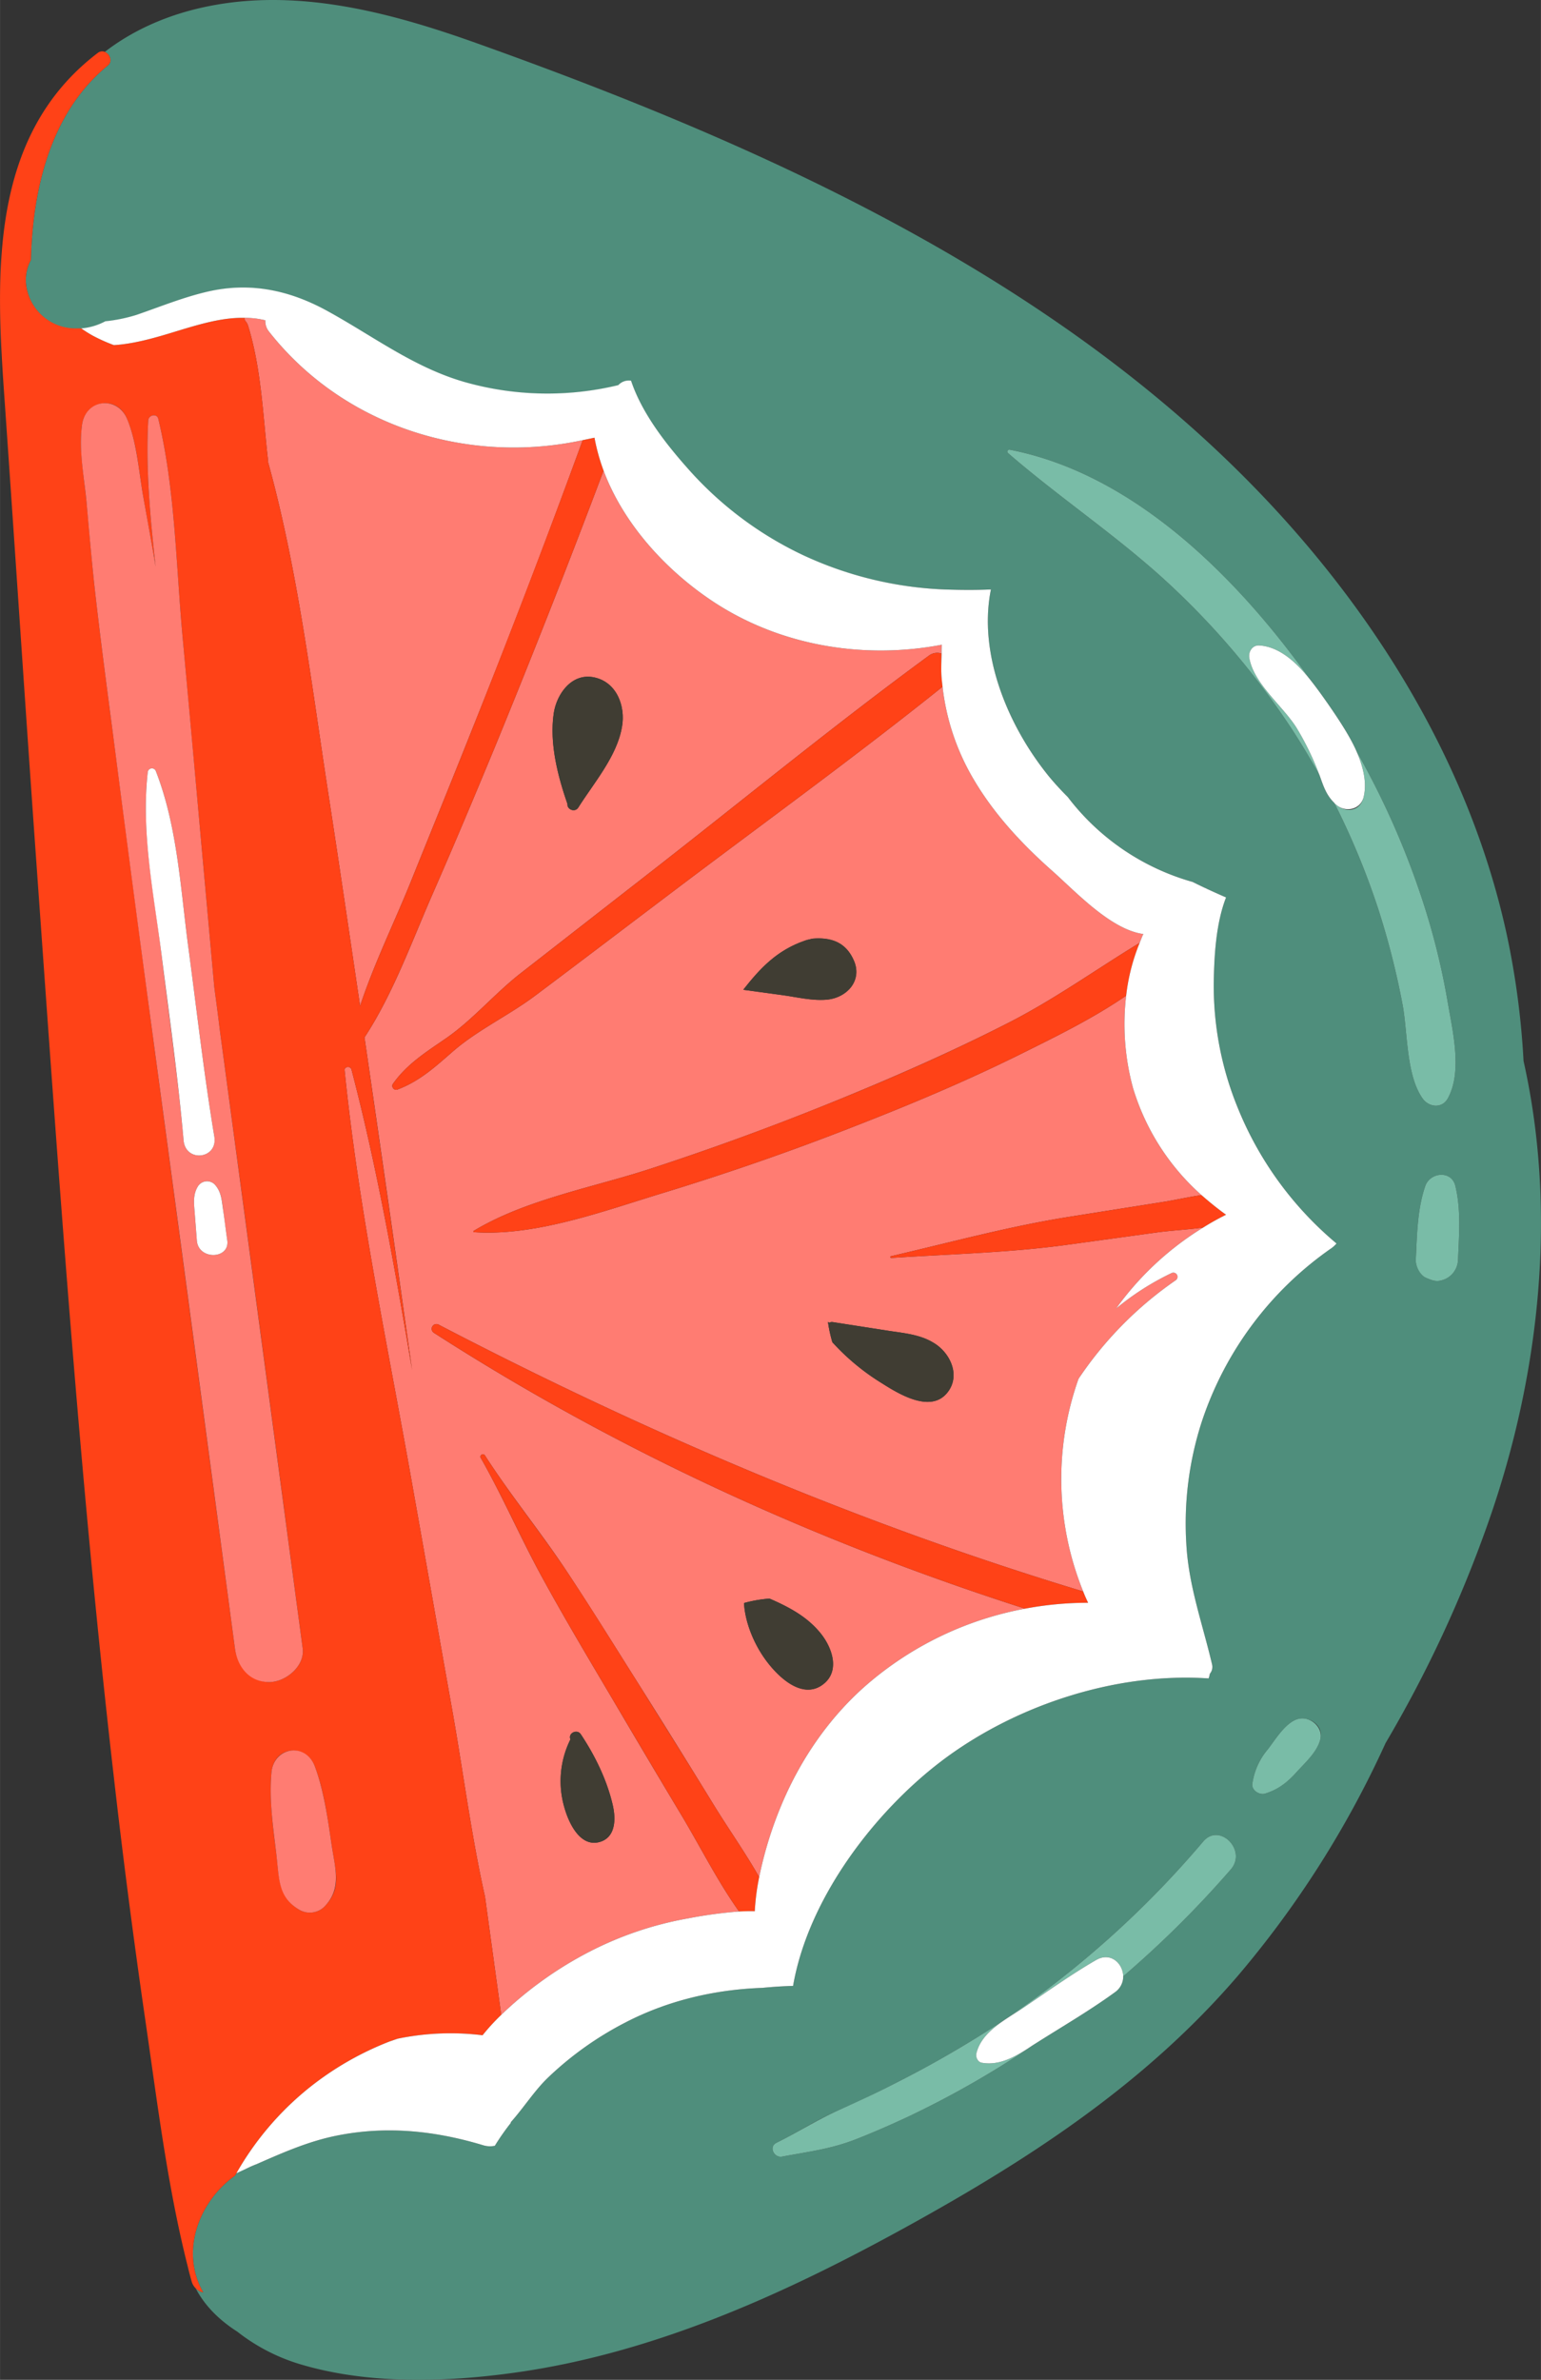 <svg xmlns="http://www.w3.org/2000/svg" width="627.8" height="969" viewBox="0.01 -0.02 627.789 969.017" style=""><rect x="0.01" y="-0.02" width="627.789" height="969.017" fill="#333333" stroke="none"/><g><title>summer103_229397710</title><g data-name="Layer 2"><path d="M77.3 926.1c-.4-1.5-.7-3-1.1-4.4.3 1.5.7 2.9 1.1 4.4z" fill="#4f8e7c"></path><path d="M620.7 432a330 330 0 0 0-6.8-51.3c-13.2-60.9-44.6-116.4-85.3-163.2C442 117.9 315.9 61 194 17.5 159.5 5.2 122.2-4.8 85.5 2.4c-15.9 3.1-30.6 9.3-42.8 18.7 2 .8 3.3 3.8 1.3 5.5-23.3 19-30.7 50.1-31.4 79.2a17.1 17.1 0 0 0-1.8 11.2 20.3 20.3 0 0 0 20.3 16.8h2a25.3 25.3 0 0 0 9.8-2.9 65.2 65.2 0 0 0 12.7-2.6c9.6-3.3 19.1-7.2 29.1-9.5 17.5-4 33.6-.5 49.2 8.2 18.5 10.2 34.9 22.8 55.6 28.7a123.4 123.4 0 0 0 62.4 1.2 5.8 5.8 0 0 1 5.2-1.8c4.5 13.5 14.5 26.1 23.6 36.3a145.3 145.3 0 0 0 46.2 34.6 150.3 150.3 0 0 0 57.8 14c5.7.2 12.3.3 19 0-5.3 26.4 7 55.7 23.7 76.2 2.4 2.9 4.9 5.6 7.6 8.3a96.9 96.9 0 0 0 50.9 34.6c4.4 2.2 9 4.3 13.6 6.3-4.1 10.5-4.8 23.6-5 33.7a131 131 0 0 0 9.7 51.8 140.9 140.9 0 0 0 40.3 55.4 11.1 11.1 0 0 1-1.9 1.8 139.2 139.2 0 0 0-53.1 71.1 134.4 134.4 0 0 0-6.2 49.2c.9 17.3 6.6 32.6 10.5 49.3a4.3 4.3 0 0 1-.9 3.8 13.3 13.3 0 0 1-.5 1.9c-38.4-2.6-79.4 11.3-108.9 33.7-27.1 20.6-54.2 55.7-60.4 91.5-4.2.1-8.4.4-12.6.8-19.5.7-38.7 5.2-56.1 14.3a134.6 134.6 0 0 0-31.2 22.3c-5.5 5.3-9.9 12.3-15.1 18.1v.3a97.1 97.1 0 0 0-6.5 9.3 9.5 9.5 0 0 1-4.7-.2c-19.5-5.9-39.2-8-59.4-4-11.7 2.3-22.3 7-33 11.7a44.3 44.3 0 0 0-4.5 2l-3.7 1.7-.6 1c-14.6 10.4-22.5 30.8-12.9 47.5a5.9 5.9 0 0 1-3.1-1.7c3.8 7.3 9.8 13.1 17 17.7a77.4 77.4 0 0 0 25.1 13.1c26.3 8 56.2 7.6 83.2 4.2 58.5-7.2 113.1-31.8 164.3-60s97.7-58.8 135-102.2a405 405 0 0 0 60.2-94.8 506.9 506.9 0 0 0 42.2-90.9c20.6-59 27.8-125.3 14-186.8zM454.2 811.2c-9.5 6.9-19.8 13-29.7 19.2l-3.8 2.4-1.8 1.3a385.1 385.1 0 0 1-48.8 27.7c-7.3 3.4-14.8 6.7-22.3 9.6-9.8 3.7-19 4.8-29.1 6.7-3.2.7-5.7-3.9-2.4-5.6 8.3-4.1 16-9.1 24.5-12.9s15.9-7.2 23.6-11.2a434.1 434.1 0 0 0 45.3-26.3 398.4 398.4 0 0 0 80.5-72.3c6.6-7.8 17.9 3.5 11.3 11.3a420.2 420.2 0 0 1-43.9 43.6 7.8 7.8 0 0 1-3.4 6.5zm135.6-363.9c-2.4 4.2-7.7 3.5-10.2 0-6.7-9.4-6.1-26.6-8.1-37.8a320.7 320.7 0 0 0-10.1-39.7 307.9 307.9 0 0 0-17.8-42.9c-3.4-3.3-4.5-7.1-6.1-11.5-3.6-6.3-7.3-12.6-11.3-18.7a321.5 321.5 0 0 0-52.9-61.7c-20-18-42.4-33-62.7-50.6a.8.8 0 0 1 .8-1.3c50.6 9.8 92.8 52.1 122.5 93.8 2.7 3.4 5.1 6.8 7.2 9.8 3.6 5.2 8.3 12 11.5 19.1A330 330 0 0 1 579 365a287.8 287.8 0 0 1 10.8 43c2 11.8 6.1 28.4 0 39.3zm-51.9 260.9c-1.3 5.2-6.3 9.6-9.8 13.5s-7.5 7-12.7 8.6c-2.3.7-5.5-1.3-5.2-3.9a27.5 27.5 0 0 1 6.3-14.1c3-3.9 6.6-9.9 11.2-12s11.8 1.6 10.2 7.9zM594 512.9a8.9 8.9 0 0 1-6.3 8.3c-2.5.8-4.3.2-6.7-.9s-4.3-4.7-4.2-7.4c.5-10 .6-20.6 3.9-30.1 2-5.5 10.6-6.4 12.2 0 2.4 9.8 1.5 20.1 1.1 30.1z" fill="#4f8e7c"></path><path d="M109.6 135a6.7 6.7 0 0 1-1.5-4.6 34.4 34.4 0 0 0-8.4-1 4.1 4.1 0 0 0 .1 1.1 5.2 5.2 0 0 1 1.2 1.9c5.3 17 6.1 35.7 8 53.3a19.4 19.4 0 0 1 .2 2.4c11.9 43 17.4 88.1 24.1 132 4.6 29.8 9 59.7 13.4 89.5 5.6-17 13.9-33.9 20.5-50.2 8.1-20.1 16.3-40.2 24.3-60.3q23.9-59.6 45.9-119.9c-47.2 10.2-97.6-5.8-127.8-44.2z" fill="#ff7c72"></path><path d="M280.4 781.1a182.5 182.5 0 0 1 20.7-2.8c-8.7-12.2-15.7-26.2-23.3-38.9q-14.1-23.5-28.1-47.3c-9.7-16.4-19.5-32.8-28.7-49.6s-16.1-33-25.2-49a1 1 0 0 1 1.7-1c10.4 16.2 22.6 31 33.2 47s19.8 30.9 29.6 46.4 20.3 32.4 30.3 48.7c6 9.8 12.9 19.5 18.7 29.7a157 157 0 0 1 8.7-28.5c8.1-19.7 20.6-37.8 37.1-51.5a136.6 136.6 0 0 1 62.5-29.3c-84.8-27.2-165.7-64-240.8-112.3a1.9 1.9 0 0 1 2-3.3c83.9 43.7 171.8 81.2 262.5 108.6a121.9 121.9 0 0 1-1.9-86.6 150.3 150.3 0 0 1 39.7-40.2 1.7 1.7 0 0 0-1.7-2.9 108.4 108.4 0 0 0-22.7 14.5 122.8 122.8 0 0 1 35.5-33c-6.4.9-13 1.2-18.8 2l-36.4 5c-24 3.3-47.9 3.8-72 5.4a.4.4 0 0 1-.1-.7c24.6-5.7 48.6-12.3 73.6-16.2l38.5-6.1c4.7-.8 9.6-1.9 14.5-2.6a94.9 94.9 0 0 1-27.9-43.6 98.8 98.8 0 0 1-2.8-37.6c-13.4 9.2-28.5 16.6-42.2 23.4-22.5 11.2-45.6 20.9-69 30-25.5 10-51.5 19-77.7 27-23.7 7.2-51.5 17.6-76.7 15.9a.3.3 0 0 1-.1-.6c21.1-12.7 48.5-17.6 71.8-25.2 24.8-8.1 49.2-17 73.4-26.8s49.4-20.8 73.2-33c18.5-9.5 35.2-21.5 52.8-32.2.5-1.2.9-2.4 1.5-3.6-13.3-1.8-27.6-17.3-37.2-25.8-12.1-10.7-23.4-22.8-31.7-36.8a94.8 94.8 0 0 1-12.9-38.1c-35.7 28.6-72.9 55.5-109.3 83-18.8 14.2-37.6 28.5-56.4 42.6-10.6 8-23.2 13.9-33.2 22.4-7.4 6.4-13.9 12.6-23.4 16.1a1.6 1.6 0 0 1-1.7-2.3c5.8-8.2 13.4-12.9 21.5-18.5 10.8-7.4 19.8-18.1 30.2-26.3l55.7-43.4c36.9-28.8 73.3-58.6 111.1-86.3a5.6 5.6 0 0 1 5.1-.8c0-1.2 0-2.4.1-3.6-31.5 6-65.1.6-92.3-17-19.4-12.6-37.2-31.7-45.5-53.9q-21.3 56.6-44.3 112.6c-8.2 19.8-16.5 39.6-25.1 59.2s-16.3 41.2-28 59q9.9 67.7 19.4 135.5c-7-41.1-14.2-82.3-24.7-122.4-.4-1.6-3-1.3-2.8.3 5.8 57.8 18.2 115.2 28.2 172.3 5.1 28.6 10.1 57.1 15.2 85.7 4.7 25.9 8 52.7 13.8 78.5l6.6 48.1a153.4 153.4 0 0 1 36.3-25.9 141.2 141.2 0 0 1 39.9-13.4zm54.1-94.7c-8.3 5.3-17.8-4.2-22.4-10.3s-8.5-15-9-23.4a52.7 52.7 0 0 1 10.4-1.8c7.8 3.3 15.5 7.4 20.8 14.1s8 16.3.2 21.4zm4.7-148.1l23.1 3.6c6 .9 12.5 1.5 17.8 4.7 7 4 11.5 13.5 5.8 20.5-6.9 8.5-20 .3-26.8-4a93 93 0 0 1-20-16.6 58.4 58.4 0 0 1-1.8-8.3l.5.4a2.2 2.2 0 0 1 1.4-.3zM337.1 407c-6 .6-12.4-1-18.2-1.8l-16.1-2.2c6.7-8.5 13.5-16 25.1-20 1-.4 2-.5 2.9-.8 7.5-.7 14 1.5 17.2 9.2s-3 14.8-10.9 15.6zM225.6 290.4c1.2-7.9 7.4-16.6 16.5-14.6s12.8 11.7 11.3 20.1c-2 12-11.5 22.9-17.8 32.9-1.4 2.2-4.7.7-4.4-1.4-4-11.5-7.4-24.8-5.6-37zm4.4 445.8a38.2 38.2 0 0 1 2.3-27.8.3.3 0 0 1 .1-.2c-1.1-2.4 2.6-4.4 4.2-2.1 5.8 8.7 10.6 18.5 13 28.7 1.2 5.1 1.5 12.5-4.4 14.9-8.5 3.3-13.4-7.2-15.2-13.5z" fill="#ff7c72"></path><path d="M378.5 266.9c-37.8 27.7-74.2 57.5-111.1 86.3l-55.7 43.4c-10.4 8.2-19.4 18.9-30.2 26.3-8.1 5.6-15.7 10.3-21.5 18.5a1.6 1.6 0 0 0 1.7 2.3c9.5-3.5 16-9.7 23.4-16.1 10-8.5 22.6-14.4 33.2-22.4 18.8-14.1 37.6-28.4 56.4-42.6 36.4-27.5 73.6-54.4 109.3-83-.2-1.9-.4-3.8-.5-5.6s0-5.2.1-7.9a5.6 5.6 0 0 0-5.1.8z" fill="#ff4217"></path><path d="M411.5 416.1c-23.8 12.2-48.4 23-73.2 33s-48.6 18.7-73.4 26.8c-23.3 7.6-50.7 12.5-71.8 25.2a.3.3 0 0 0 .1.6c25.2 1.7 53-8.7 76.7-15.9 26.2-8 52.2-17 77.7-27 23.4-9.1 46.5-18.8 69-30 13.7-6.8 28.8-14.2 42.2-23.4a80.9 80.9 0 0 1 5.5-21.5c-17.6 10.7-34.3 22.7-52.8 32.2z" fill="#ff4217"></path><path d="M436.5 495.3c-25 3.9-49 10.5-73.6 16.2a.4.4 0 0 0 .1.7c24.1-1.6 48-2.1 72-5.4l36.4-5c5.8-.8 12.4-1.1 18.8-2a105.3 105.3 0 0 1 9.3-5.2c-3.5-2.5-6.8-5.2-10-8-4.9.7-9.8 1.8-14.5 2.6z" fill="#ff4217"></path><path d="M178.8 539.4a1.9 1.9 0 0 0-2 3.3c75.1 48.3 156 85.1 240.8 112.3a138.9 138.9 0 0 1 25.7-2.4c-.7-1.5-1.4-3-2-4.6-90.7-27.4-178.6-64.9-262.5-108.6z" fill="#ff4217"></path><path d="M260.3 685.9c-9.8-15.5-19.4-31.1-29.6-46.4s-22.8-30.8-33.2-47a1 1 0 0 0-1.7 1c9.1 16 16.4 32.9 25.2 49s19 33.2 28.7 49.6 18.7 31.6 28.1 47.3c7.6 12.7 14.6 26.7 23.3 38.9 2.1-.1 4.3-.2 6.4-.1a94.5 94.5 0 0 1 1.8-13.9c-5.8-10.2-12.7-19.9-18.7-29.7-10-16.3-20.2-32.5-30.3-48.7z" fill="#ff4217"></path><path d="M82.8 933.4c-9.6-16.7-1.7-37.1 12.9-47.5l.6-1a121.9 121.9 0 0 1 30-35.1 124.7 124.7 0 0 1 32.5-18.6l3.2-1.1a106.6 106.6 0 0 1 34.6-1.4 84.9 84.9 0 0 1 7.6-8.3l-6.6-48.1c-5.8-25.8-9.1-52.6-13.8-78.5-5.1-28.6-10.1-57.1-15.2-85.7-10-57.1-22.4-114.5-28.2-172.3-.2-1.6 2.4-1.9 2.8-.3 10.5 40.1 17.7 81.3 24.7 122.4q-9.6-67.8-19.4-135.5c11.7-17.8 19.5-39.7 28-59s16.9-39.4 25.1-59.2q23-56 44.3-112.6a80.9 80.9 0 0 1-3.7-13.4l-4.8 1q-22.1 60.3-45.9 119.9c-8 20.1-16.2 40.2-24.3 60.3-6.6 16.3-14.9 33.2-20.5 50.2-4.4-29.8-8.8-59.7-13.4-89.5-6.7-43.9-12.2-89-24.1-132a19.4 19.4 0 0 0-.2-2.4c-1.9-17.6-2.7-36.3-8-53.3a5.2 5.2 0 0 0-1.2-1.9 4.1 4.1 0 0 1-.1-1.1c-8.1-.2-16.1 2-24 4.3s-19 6.2-29.3 6.8a67.9 67.9 0 0 1-8.7-3.9 51.6 51.6 0 0 1-4.6-2.9h-2A20.3 20.3 0 0 1 10.8 117a17.1 17.1 0 0 1 1.8-11.2c.7-29.1 8.1-60.2 31.4-79.2 2-1.7.7-4.7-1.3-5.5a2.9 2.9 0 0 0-2.7.3c-44.9 34-41.7 91.3-38.1 141.9 4.4 63 8.5 126 13 189C23.7 475.6 32.1 599.1 46.2 722q5.7 50.3 13 100.5c4.8 32.9 8.9 66.8 17 99.2.4 1.4.7 2.9 1.1 4.4s.5 1.9.8 2.9a6.1 6.1 0 0 0 1.6 2.7 5.9 5.9 0 0 0 3.1 1.7zm45.5-214.1c3.8 10.2 5.2 21.1 6.8 31.9s4.3 17.7-3 25.2a8.5 8.5 0 0 1-10 1.3c-9-5.2-8.4-14-9.6-23.4s-2.9-21.7-1.9-32.6 14-12 17.7-2.4zM45.7 296.4c-2.6-19.8-5.2-39.5-7.4-59.4-1.1-10.6-2-21.3-3-32s-3.2-21.6-1.9-31.9 14.3-12.5 18.4-2.5 4.7 21 6.5 31.3 3.5 19.2 5.1 28.8c-2.2-19.9-4.1-40-3-59.6.2-2.2 3.6-2.9 4.1-.5 6.8 28.3 7.2 58.9 9.8 87.8s5.3 58.1 7.9 87.2l5.1 56.4c.8 5.9 1.6 11.9 2.3 17.8q17 125.7 33.7 251.3c1 7.4-7.1 13.9-13.8 13.8s-12.8-6.3-13.8-13.8l-33.4-249q-8.4-62.8-16.6-125.7z" fill="#ff4217"></path><path d="M235.6 328.8c6.3-10 15.8-20.9 17.8-32.9 1.5-8.4-2.1-18.2-11.3-20.1s-15.3 6.7-16.5 14.6c-1.8 12.2 1.6 25.5 5.6 37-.3 2.1 3 3.6 4.4 1.4z" fill="#403d33"></path><path d="M330.8 382.2c-.9.3-1.9.4-2.9.8-11.6 4-18.4 11.5-25.1 20l16.1 2.2c5.8.8 12.2 2.4 18.2 1.8 7.9-.8 14.2-7.5 10.9-15.6s-9.7-9.9-17.2-9.2z" fill="#403d33"></path><path d="M339.1 546.5a93 93 0 0 0 20 16.6c6.8 4.3 19.9 12.5 26.8 4 5.7-7 1.2-16.5-5.8-20.5-5.3-3.2-11.8-3.8-17.8-4.7l-23.1-3.6a2.2 2.2 0 0 0-1.4.3l-.5-.4a58.4 58.4 0 0 0 1.8 8.3z" fill="#403d33"></path><path d="M313.5 650.9a52.7 52.7 0 0 0-10.4 1.8c.5 8.4 4.3 16.9 9 23.4s14.1 15.6 22.4 10.3 4.6-15.6-.2-21.4-13-10.8-20.8-14.1z" fill="#403d33"></path><path d="M245.2 749.7c5.9-2.4 5.6-9.8 4.4-14.9-2.4-10.2-7.2-20-13-28.7-1.6-2.3-5.3-.3-4.2 2.1a.3.3 0 0 0-.1.2 38.2 38.2 0 0 0-2.3 27.8c1.8 6.3 6.7 16.8 15.2 13.5z" fill="#403d33"></path><path d="M46.4 140.5c10.3-.6 21.5-4.5 29.3-6.8s15.9-4.5 24-4.3a34.4 34.4 0 0 1 8.4 1 6.7 6.7 0 0 0 1.5 4.6c30.2 38.4 80.6 54.4 127.8 44.2l4.8-1a80.9 80.9 0 0 0 3.7 13.4c8.3 22.2 26.1 41.3 45.5 53.9 27.2 17.6 60.8 23 92.3 17-.1 1.2-.1 2.4-.1 3.6s-.2 5.4-.1 7.9.3 3.7.5 5.6a94.8 94.8 0 0 0 12.9 38.1c8.3 14 19.6 26.1 31.7 36.8 9.6 8.5 23.9 24 37.2 25.8-.6 1.2-1 2.4-1.5 3.6a80.9 80.9 0 0 0-5.5 21.5 98.8 98.8 0 0 0 2.8 37.6 94.9 94.9 0 0 0 27.9 43.6c3.2 2.8 6.5 5.5 10 8a105.3 105.3 0 0 0-9.3 5.2 122.8 122.8 0 0 0-35.5 33 108.4 108.4 0 0 1 22.7-14.5 1.7 1.7 0 0 1 1.7 2.9 150.3 150.3 0 0 0-39.7 40.2 121.9 121.9 0 0 0 1.9 86.6c.6 1.6 1.3 3.1 2 4.6a138.9 138.9 0 0 0-25.7 2.4 136.6 136.6 0 0 0-62.5 29.3c-16.5 13.7-29 31.8-37.1 51.5a157 157 0 0 0-8.7 28.5 94.5 94.5 0 0 0-1.8 13.9c-2.1-.1-4.3 0-6.4.1a182.5 182.5 0 0 0-20.7 2.8 141.2 141.2 0 0 0-39.9 13.4 153.4 153.4 0 0 0-36.3 25.9 84.9 84.9 0 0 0-7.6 8.3 106.6 106.6 0 0 0-34.6 1.4l-3.2 1.1a124.7 124.7 0 0 0-32.5 18.6 121.9 121.9 0 0 0-30 35.1l3.7-1.7a44.3 44.3 0 0 1 4.5-2c10.7-4.7 21.3-9.4 33-11.7 20.2-4 39.9-1.9 59.4 4a9.5 9.5 0 0 0 4.7.2 97.1 97.1 0 0 1 6.5-9.3v-.3c5.2-5.8 9.6-12.8 15.1-18.1a134.6 134.6 0 0 1 31.2-22.3c17.4-9.1 36.6-13.6 56.1-14.3 4.2-.4 8.4-.7 12.6-.8 6.2-35.8 33.3-70.9 60.4-91.5 29.5-22.4 70.5-36.3 108.9-33.7a13.3 13.3 0 0 0 .5-1.9 4.3 4.3 0 0 0 .9-3.8c-3.9-16.7-9.6-32-10.5-49.3a134.4 134.4 0 0 1 6.2-49.2 139.2 139.2 0 0 1 53.1-71.1 11.1 11.1 0 0 0 1.9-1.8 140.9 140.9 0 0 1-40.3-55.4 131 131 0 0 1-9.7-51.8c.2-10.1.9-23.2 5-33.7-4.6-2-9.2-4.1-13.6-6.3a96.9 96.9 0 0 1-50.9-34.6c-2.7-2.7-5.2-5.4-7.6-8.3-16.7-20.5-29-49.8-23.7-76.2-6.7.3-13.3.2-19 0a150.3 150.3 0 0 1-57.8-14.1 145.3 145.3 0 0 1-46.2-34.6c-9.1-10.2-19.1-22.8-23.6-36.3a5.8 5.8 0 0 0-5.2 1.8 123.4 123.4 0 0 1-62.4-1.2c-20.7-5.9-37.1-18.5-55.6-28.7-15.6-8.7-31.7-12.2-49.2-8.2-10 2.3-19.5 6.2-29.1 9.5a65.2 65.2 0 0 1-12.7 2.6 25.3 25.3 0 0 1-9.8 2.9 51.6 51.6 0 0 0 4.6 2.9 67.9 67.9 0 0 0 8.7 3.9z" fill="#fff"></path><path d="M109.5 684.9c6.7.1 14.8-6.4 13.8-13.8q-16.8-125.7-33.7-251.3c-.7-5.9-1.5-11.9-2.3-17.8l-5.1-56.4q-3.9-43.7-7.9-87.2c-2.6-28.9-3-59.5-9.8-87.8-.5-2.4-3.9-1.7-4.1.5-1.1 19.6.8 39.7 3 59.6-1.6-9.6-3.4-19.2-5.1-28.8s-2.5-21.7-6.5-31.3-17-8.3-18.4 2.5 1 21.6 1.9 31.9 1.9 21.4 3 32c2.2 19.9 4.8 39.6 7.4 59.4q8.1 62.9 16.6 125.7 16.8 124.5 33.4 249c1 7.5 5.7 13.7 13.8 13.8zM74.8 464.4c-2.2-25.1-5.9-50-8.9-75s-8.5-50.2-5.7-75a1.7 1.7 0 0 1 3.3-.4c8.7 22.3 10 47.2 13.1 70.8 3.5 26 6.4 52.1 10.7 77.9 1.6 9.2-11.6 10.8-12.5 1.7zm5.4 40.7l-.9-11.6c-.3-3.7-.7-7.1 1.3-10.4a4.4 4.4 0 0 1 6.8-.9c2.8 3 3 6.6 3.5 10.5s1.1 8.3 1.7 12.4c1 7.7-11.8 8-12.4 0z" fill="#ff7c72"></path><path d="M110.6 721.7c-1 10.9.6 21.8 1.9 32.6s.6 18.2 9.6 23.4a8.5 8.5 0 0 0 10-1.3c7.3-7.5 4.4-15.7 3-25.2s-3-21.7-6.8-31.9-16.8-7.9-17.7 2.4z" fill="#ff7c72"></path><path d="M87.3 462.7c-4.3-25.8-7.2-51.9-10.7-77.9-3.1-23.6-4.4-48.5-13.1-70.8a1.7 1.7 0 0 0-3.3.4c-2.8 24.8 2.6 50.4 5.7 75s6.7 49.9 8.9 75c.9 9.1 14.1 7.5 12.5-1.7z" fill="#fff"></path><path d="M92.6 505.1c-.6-4.1-1.1-8.3-1.7-12.4s-.7-7.5-3.5-10.5a4.4 4.4 0 0 0-6.8.9c-2 3.3-1.6 6.7-1.3 10.4l.9 11.6c.6 8 13.4 7.7 12.4 0z" fill="#fff"></path><path d="M528.2 296.3c-5.6-8.9-17.3-17.8-19.2-28.3-.5-2.5 1.1-5.3 3.9-5.2 8.3.4 15.4 7 21 14.1-29.7-41.7-71.9-84-122.5-93.8a.8.8 0 0 0-.8 1.3c20.3 17.6 42.7 32.6 62.7 50.6a321.5 321.5 0 0 1 52.9 61.7c4 6.1 7.7 12.4 11.3 18.7-.3-.6-.5-1.3-.8-2a113.4 113.4 0 0 0-8.5-17.1z" fill="#79bca7"></path><path d="M589.8 408a287.8 287.8 0 0 0-10.8-43 330 330 0 0 0-26.4-59.2c2.8 6.4 4.4 13 2.9 18.9s-7.5 6.2-11.2 2.9a2.3 2.3 0 0 1-.7-.7 307.9 307.9 0 0 1 17.8 42.9 320.7 320.7 0 0 1 10.1 39.7c2 11.2 1.4 28.4 8.1 37.8 2.5 3.5 7.8 4.2 10.2 0 6.1-10.9 2-27.5 0-39.3z" fill="#79bca7"></path><path d="M592.9 482.8c-1.6-6.4-10.2-5.5-12.2 0-3.3 9.5-3.4 20.1-3.9 30.1-.1 2.7 1.7 6.3 4.2 7.4s4.2 1.7 6.7.9a8.9 8.9 0 0 0 6.3-8.3c.4-10 1.3-20.3-1.1-30.1z" fill="#79bca7"></path><path d="M400.1 839.9c-1.8-.2-2.7-2.4-2.3-3.9 2.2-8.9 12-13.7 19.1-18.5 9.8-6.6 19.4-13.5 29.6-19.4 6-3.5 11 1.4 11.1 6.6a420.2 420.2 0 0 0 43.9-43.6c6.6-7.8-4.7-19.1-11.3-11.3a398.4 398.4 0 0 1-80.5 72.3 434.1 434.1 0 0 1-45.3 26.3c-7.7 4-15.7 7.6-23.6 11.2s-16.2 8.8-24.5 12.9c-3.3 1.7-.8 6.3 2.4 5.6 10.1-1.9 19.3-3 29.1-6.7 7.5-2.9 15-6.2 22.3-9.6a385.1 385.1 0 0 0 48.8-27.7l1.8-1.3c-6.3 4.2-13.1 8.4-20.6 7.1z" fill="#79bca7"></path><path d="M527.7 700.3c-4.6 2.1-8.2 8.1-11.2 12a27.5 27.5 0 0 0-6.3 14.1c-.3 2.6 2.9 4.6 5.2 3.9 5.2-1.6 9-4.5 12.7-8.6s8.5-8.3 9.8-13.5-4.8-10.3-10.2-7.9z" fill="#79bca7"></path><path d="M555.5 324.7c1.5-5.9-.1-12.5-2.9-18.9s-7.9-13.9-11.5-19.1c-2.1-3-4.5-6.4-7.2-9.8-5.6-7.1-12.7-13.7-21-14.1-2.8-.1-4.4 2.7-3.9 5.2 1.9 10.5 13.6 19.4 19.2 28.3a113.4 113.4 0 0 1 8.5 17.1c.3.7.5 1.4.8 2 1.6 4.4 2.7 8.2 6.1 11.5a2.3 2.3 0 0 0 .7.7c3.7 3.3 9.8 2.2 11.2-2.9z" fill="#fff"></path><path d="M446.5 798.1c-10.2 5.9-19.8 12.8-29.6 19.4-7.1 4.8-16.9 9.6-19.1 18.5-.4 1.5.5 3.7 2.3 3.9 7.5 1.3 14.3-2.9 20.6-7.1l3.8-2.4c9.9-6.2 20.2-12.3 29.7-19.2a7.8 7.8 0 0 0 3.4-6.5c-.1-5.2-5.1-10.1-11.1-6.6z" fill="#fff"></path></g></g></svg>
